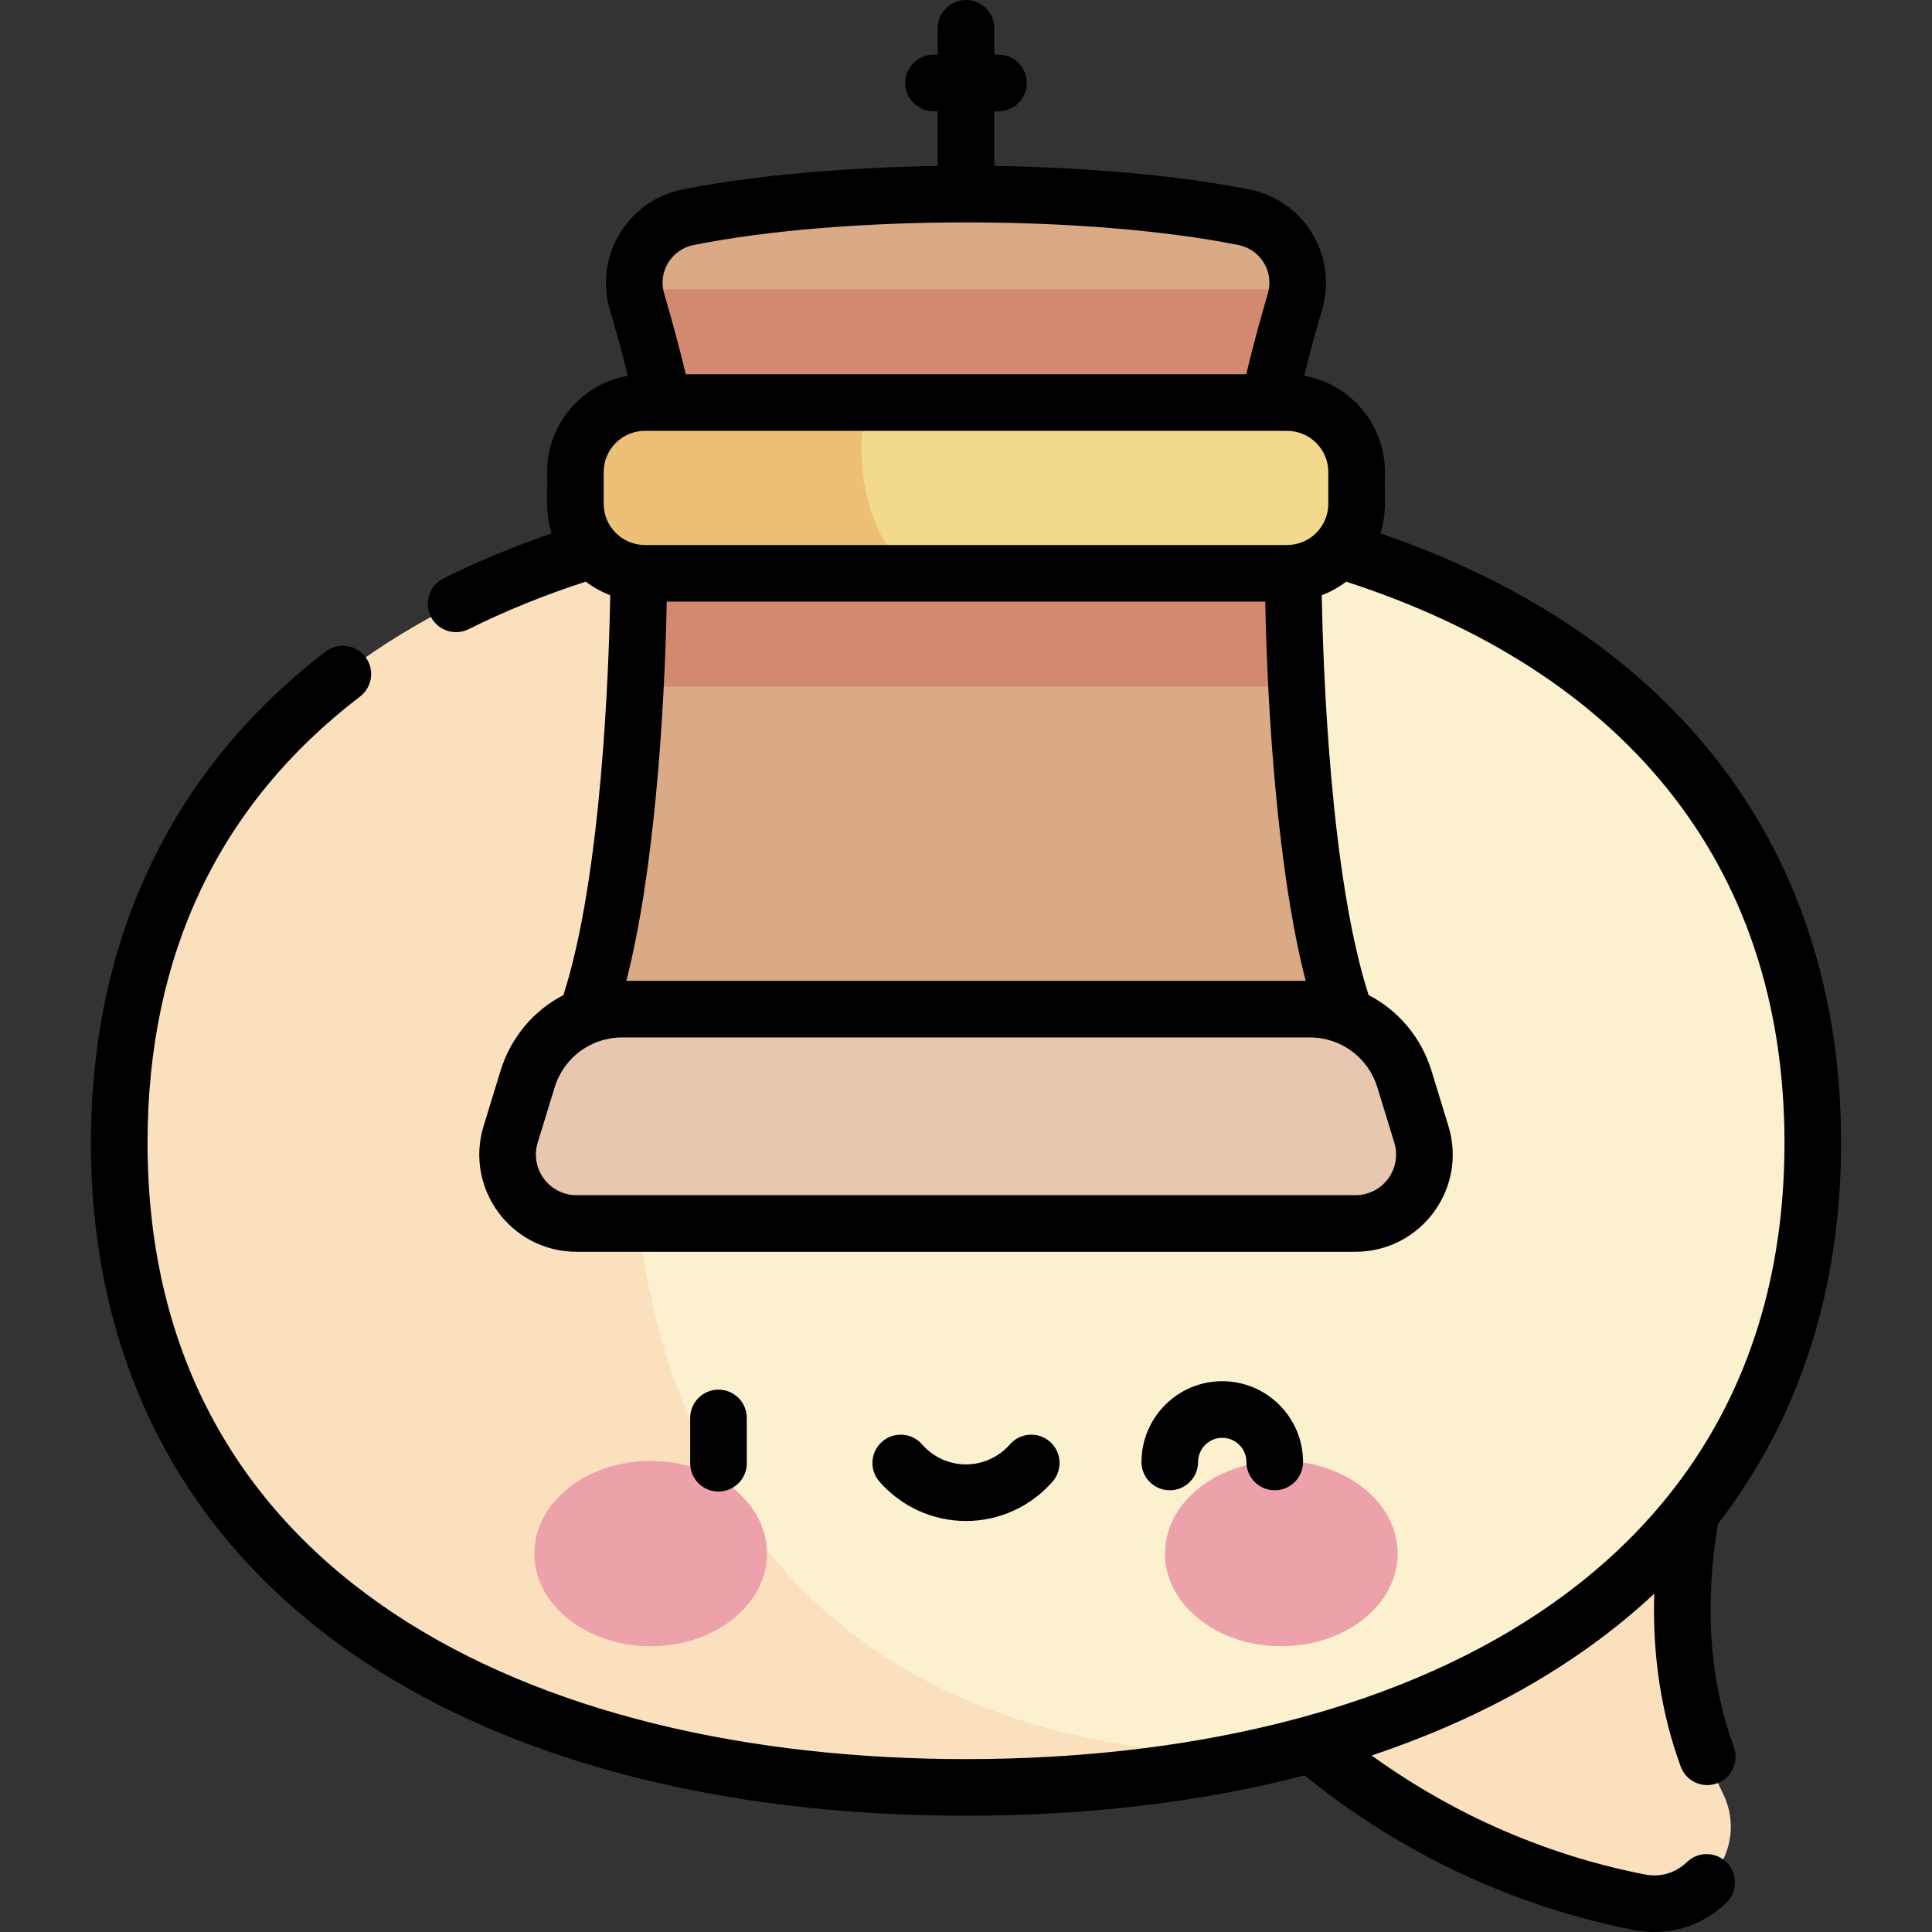 <svg id="Capa_1" enable-background="new 0 0 512.002 512.002" height="512" viewBox="0 0 512.002 512.002" width="512" xmlns="http://www.w3.org/2000/svg"><rect x="0" y="0" width="512.002" height="512.002" fill="#333333" stroke="none"/><g><g><path d="m328.275 443.083c14.717 17.589 50.559 50.081 106.108 61.021 16.38 3.226 29.591-13.878 22.203-28.849-12.113-24.546-16.448-59.938-.041-105.221z" fill="#fae0bd"/><ellipse cx="256.001" cy="302.869" fill="#fbf1cf" rx="224.403" ry="170.812"/><path d="m256.001 473.681c27.812 0 54.436-2.762 79.014-8.345-219.189-1.506-180.542-254.042-123.567-330.777-102.59 11.891-179.85 66.454-179.85 168.31 0 116.154 100.468 170.812 224.403 170.812z" fill="#fae0bd"/></g><g><path d="m357.775 272.222c-12.996-32.506-15.076-100.303-15.076-122.64h-173.396c0 22.337-2.079 90.135-15.076 122.64z" fill="#daa985"/><path d="m343.607 181.935c-.699-13.634-.908-25.277-.908-32.353h-173.396c0 7.077-.209 18.719-.908 32.353z" fill="#d2896f"/><path d="m347.1 267.432h-182.199c-11.53 0-21.709 7.526-25.089 18.55l-4.482 14.62c-3.602 11.749 5.185 23.634 17.474 23.634h206.394c12.289 0 21.076-11.885 17.474-23.634l-4.482-14.62c-3.38-11.024-13.56-18.55-25.09-18.55z" fill="#e7c7af"/><path d="m175.779 106.679h160.445c1.667-7.592 4.327-17.851 6.955-26.729 2.959-9.993-3.311-20.335-13.531-22.378-26.134-5.222-57.935-6.179-73.647-6.179s-47.513.958-73.647 6.179c-10.22 2.042-16.489 12.384-13.531 22.378 2.629 8.878 5.288 19.137 6.956 26.729z" fill="#daa985"/><path d="m168.197 76.679c.11 1.087.304 2.181.626 3.271 2.628 8.878 5.288 19.137 6.955 26.729h160.444c1.668-7.592 4.327-17.851 6.956-26.729.323-1.09.517-2.184.626-3.271z" fill="#d2896f"/><path d="m341.088 151.934h-170.174c-10.179 0-18.43-8.251-18.43-18.43v-8.395c0-10.179 8.251-18.43 18.43-18.43h170.174c10.178 0 18.43 8.251 18.43 18.43v8.395c0 10.179-8.252 18.43-18.43 18.43z" fill="#f2d98d"/><path d="m170.914 106.679c-10.179 0-18.43 8.251-18.43 18.43v8.395c0 10.179 8.251 18.43 18.43 18.43h70.603c-13.158-10.62-15.358-32.98-11.511-45.255z" fill="#eec076"/></g><g><g fill="#eda1ab"><ellipse cx="172.436" cy="411.716" rx="30.834" ry="24.555"/><ellipse cx="339.566" cy="411.716" rx="30.834" ry="24.555"/></g></g><path d="m317.507 387.441c0-3.532 2.874-6.406 6.406-6.406s6.406 2.874 6.406 6.406c0 4.143 3.357 7.5 7.5 7.5 4.142 0 7.5-3.357 7.5-7.5 0-11.804-9.603-21.406-21.406-21.406s-21.406 9.603-21.406 21.406c0 4.143 3.357 7.5 7.5 7.5 4.142 0 7.5-3.357 7.5-7.5zm-61.506 15.641c8.796 0 17.16-3.81 22.948-10.451 2.722-3.123 2.396-7.86-.727-10.582-3.125-2.722-7.861-2.396-10.582.727-2.938 3.372-7.182 5.307-11.64 5.307s-8.701-1.935-11.64-5.307c-2.723-3.122-7.46-3.447-10.582-.727-3.122 2.722-3.448 7.459-.727 10.582 5.79 6.641 14.154 10.451 22.95 10.451zm189.399 65.062c1.428 3.903 5.744 5.885 9.62 4.466 3.89-1.423 5.89-5.73 4.466-9.62-6.431-17.574-7.837-37.47-4.217-59.152 21.477-27.732 32.635-61.923 32.635-100.968 0-77.377-43.267-134.438-122.1-161.529 1.829-5.756 1.005-9.535 1.213-16.231 0-12.756-9.261-23.383-21.411-25.528 1.43-5.726 3.108-11.913 4.763-17.502 4.194-14.164-4.672-28.949-19.253-31.861-24.245-4.844-52.687-5.999-67.616-6.255v-14.475h1.108c4.143 0 7.5-3.358 7.5-7.5 0-4.143-3.357-7.5-7.5-7.5h-1.108v-6.989c0-4.143-3.357-7.5-7.5-7.5s-7.5 3.357-7.5 7.5v6.989h-1.108c-4.143 0-7.5 3.357-7.5 7.5 0 4.142 3.357 7.5 7.5 7.5h1.108v14.473c-14.929.256-43.372 1.411-67.616 6.255-14.513 2.898-23.466 17.633-19.253 31.861 1.654 5.587 3.334 11.776 4.764 17.502-12.15 2.145-21.412 12.772-21.412 25.529.209 6.718-.616 10.487 1.219 16.247-10.103 3.478-19.735 7.48-28.707 11.966-3.704 1.853-5.206 6.357-3.353 10.063 1.839 3.679 6.33 5.218 10.063 3.354 9.6-4.8 20.022-9.028 31.028-12.601 1.963 1.496 4.145 2.716 6.488 3.608-.345 19.051-2.222 74.363-12.412 105.963-7.834 4.06-13.931 11.152-16.667 20.075l-4.482 14.62c-5.082 16.582 7.296 33.332 24.645 33.332h206.395c17.343 0 29.729-16.744 24.645-33.332l-4.482-14.62c-2.736-8.923-8.833-16.014-16.667-20.075-10.19-31.6-12.067-86.912-12.412-105.963 2.336-.889 4.512-2.105 6.47-3.594 72.293 23.433 116.153 73.623 116.153 148.718 0 114.368-101.195 163.313-216.903 163.313-115.248 0-216.903-48.579-216.903-163.313 0-49.9 18.947-89.696 56.315-118.283 3.29-2.517 3.917-7.225 1.4-10.514-2.517-3.29-7.224-3.916-10.514-1.4-40.693 31.13-62.202 76.151-62.202 130.197 0 57.094 23.843 103.819 68.95 135.126 40.709 28.253 97.057 43.187 162.953 43.187 32.473 0 62.62-3.634 89.727-10.693 18.298 14.895 47.524 33.16 87.205 40.974 8.928 1.76 17.887-.82 24.537-7.186 2.992-2.864 3.096-7.612.231-10.604s-7.612-3.095-10.604-.232c-1.786 1.711-5.625 4.415-11.265 3.305-31.191-6.142-55.388-19.267-72.336-31.524 27.584-9.218 53.734-23.091 74.892-42.88-.492 16.324 1.838 31.665 7.01 45.801zm-261.576-403.217c39.913-7.974 104.355-7.991 144.354 0 5.911 1.182 9.517 7.126 7.809 12.894-2.025 6.841-4.092 14.569-5.727 21.357h-148.518c-1.635-6.788-3.702-14.516-5.727-21.357-1.71-5.774 1.905-11.714 7.809-12.894zm181.195 223.253 4.482 14.62c2.126 6.932-3.049 13.936-10.303 13.936h-206.394c-7.252 0-12.429-7.002-10.303-13.936l4.482-14.62c2.43-7.924 9.63-13.248 17.918-13.248h182.199c8.289 0 15.489 5.324 17.919 13.248zm-199.031-28.248c7.394-28.79 10.125-70.71 10.708-100.497h158.609c.582 29.72 3.302 71.653 10.712 100.497zm186.03-126.428c0 6.027-4.903 10.931-10.93 10.931h-170.174c-6.026 0-10.93-4.903-10.93-10.931v-8.395c0-6.027 4.903-10.931 10.93-10.931h170.174c6.026 0 10.93 4.903 10.93 10.931zm-154.112 254.272v-12c0-4.143-3.357-7.5-7.5-7.5s-7.5 3.357-7.5 7.5v12c0 4.143 3.357 7.5 7.5 7.5s7.5-3.357 7.5-7.5z"/></g></svg>